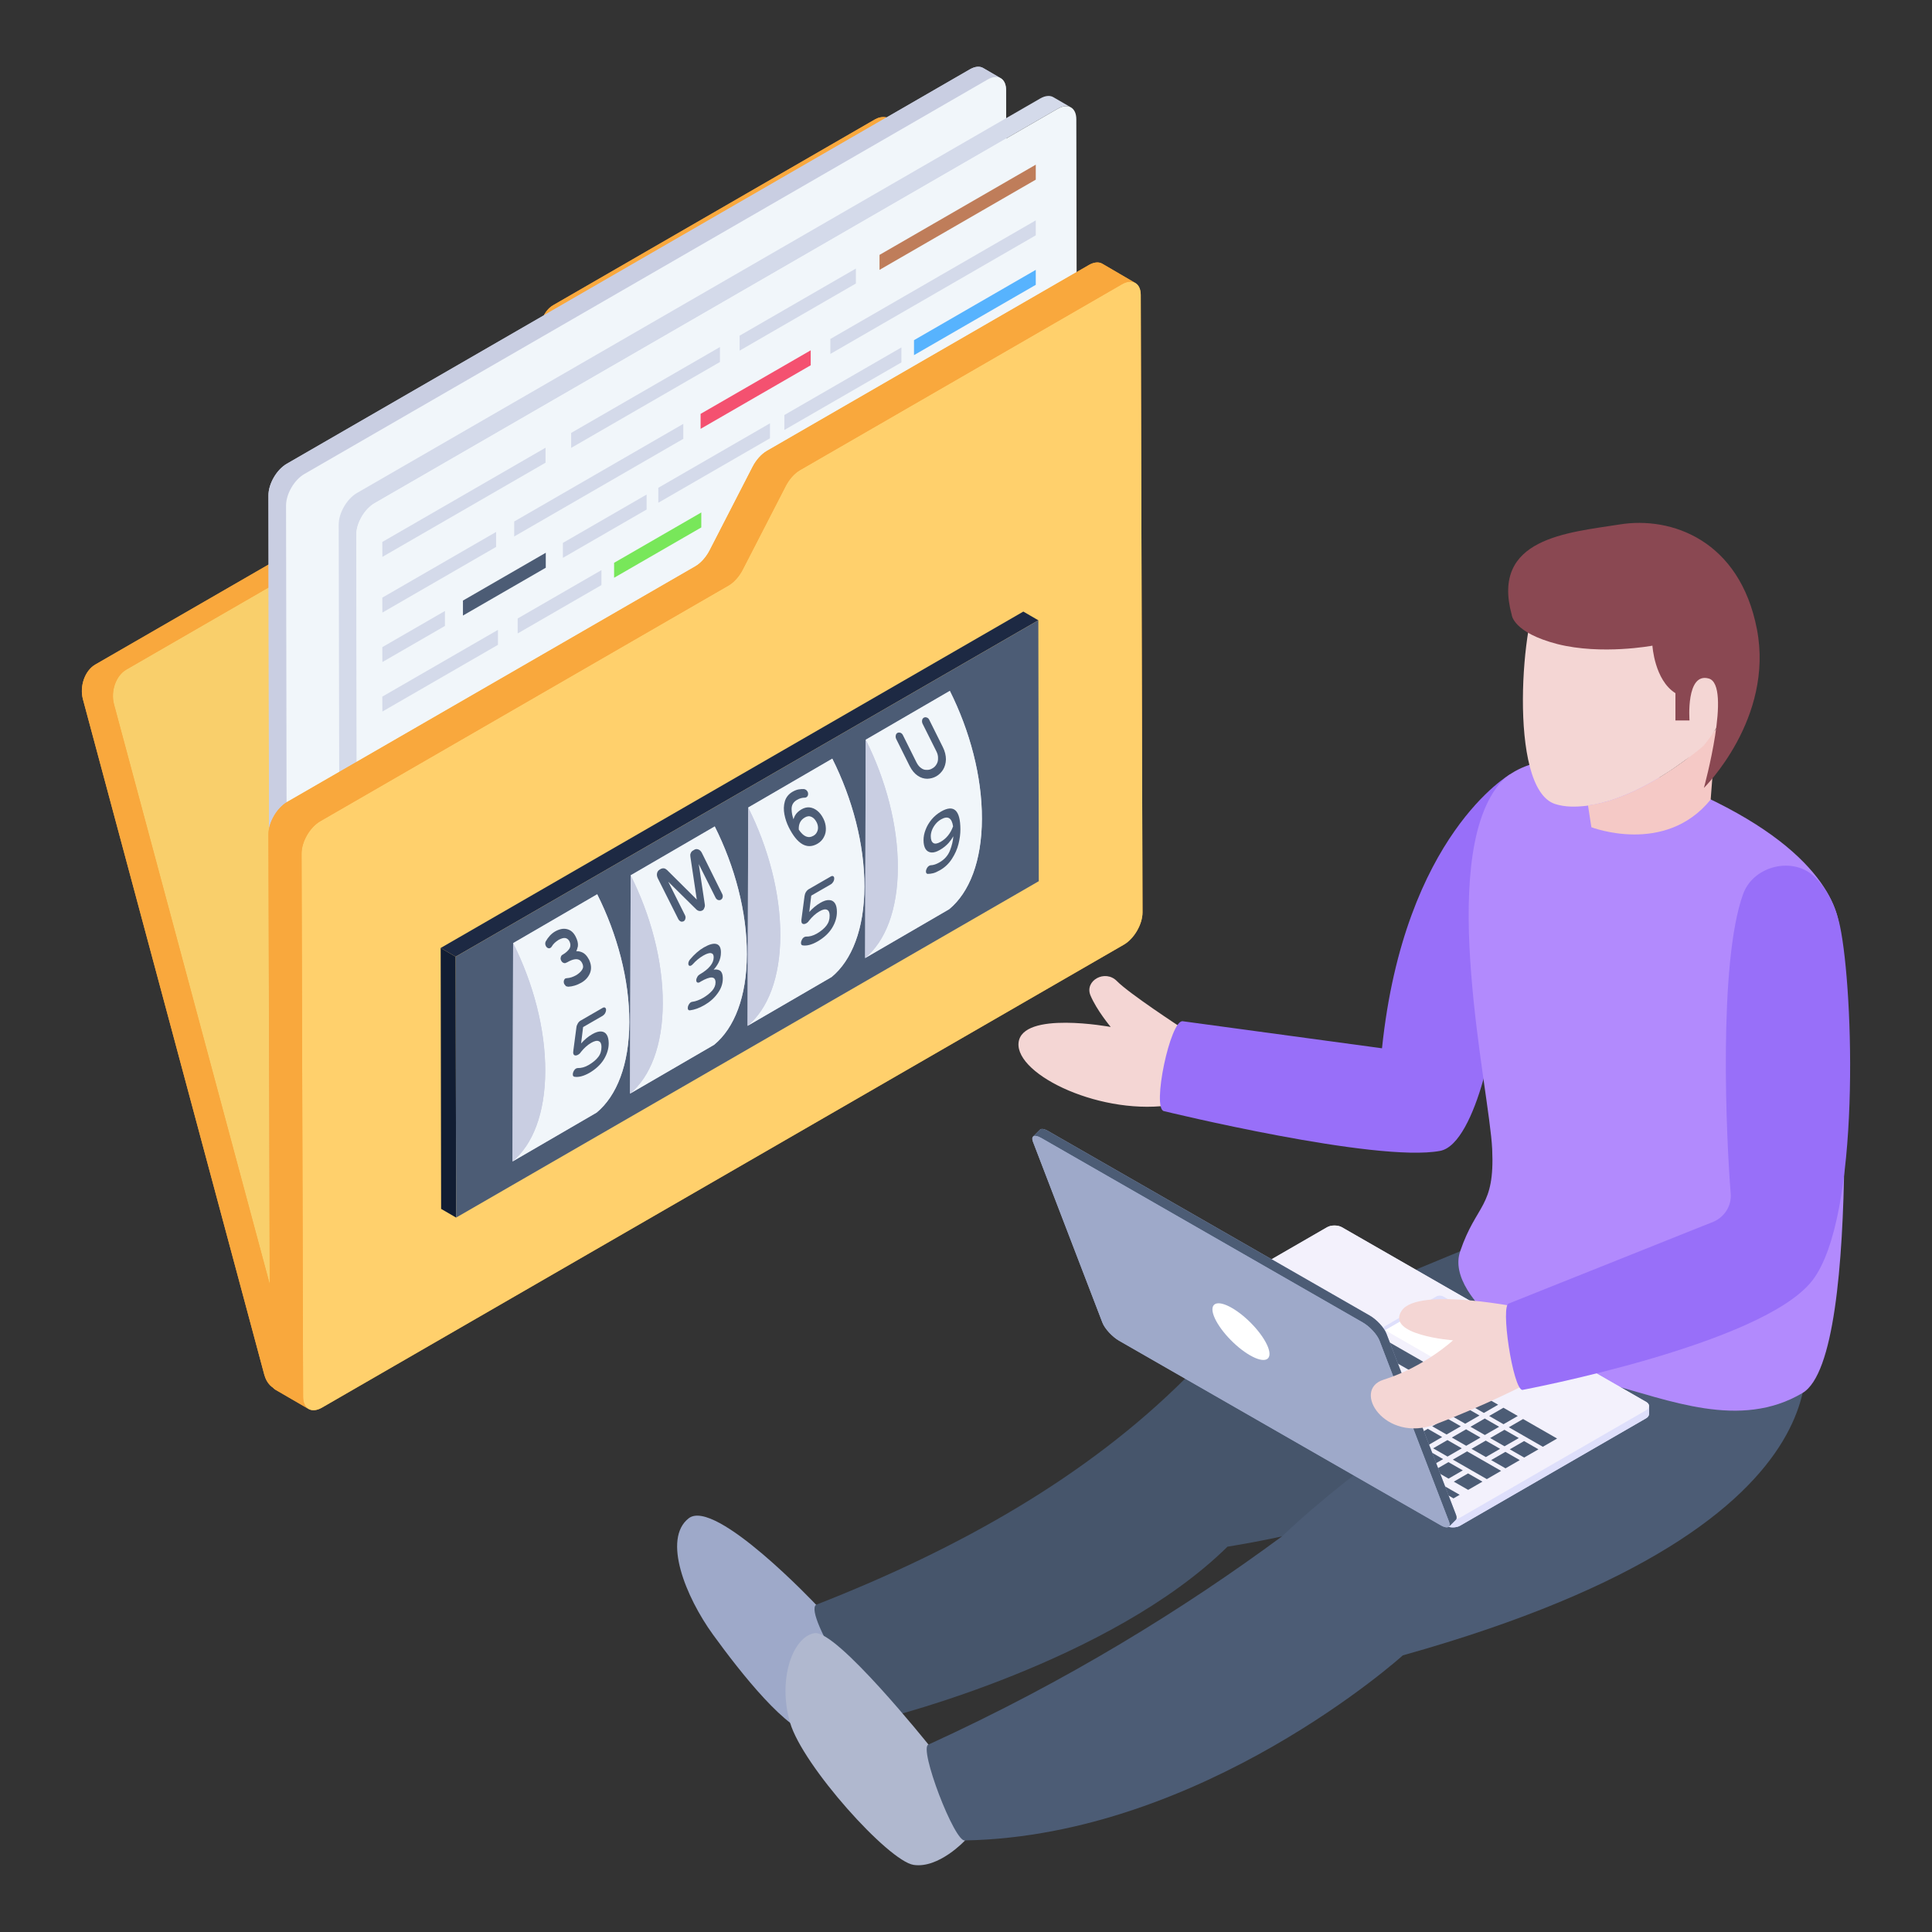 <svg xmlns="http://www.w3.org/2000/svg" id="Layer_1" x="0" y="0" enable-background="new 0 0 140 140" version="1.1" viewBox="0 0 140 140" xml:space="preserve"><rect x="0" y="0" width="140" height="140" fill="#333333" stroke="none"/><g id="Secure_Folder"><path fill="#f9a83d" d="M81.332,67.376l-58.11,33.55
								c-0.26,0.15-0.53,0.19-0.78,0.15l-2.23-0.35
								c-0.48-0.08-0.89-0.48-1.06-1.11L6.012,50.676
								c-0.26-0.96,0.14-2.08,0.89-2.52l29.58-17.07
								c0.4-0.23,0.71-0.68,0.87-1.21l1.86-6.55
								c0.16-0.53,0.47-0.98,0.87-1.21L63.412,8.646
								c0.26-0.14,0.52-0.19,0.77-0.15l2.25,0.36H66.382
								c0.49,0.06,0.93,0.45,1.1,1.1l14.75,54.9
								C82.482,65.816,82.082,66.946,81.332,67.376z"/><path fill="#f9cf6b" d="M65.663,9.01c0.749-0.432,1.565-0.007,1.822,0.95
												l14.743,54.898c0.257,0.957-0.143,2.084-0.892,2.517l-58.111,33.55
												c-0.752,0.434-1.565,0.007-1.822-0.95L8.261,51.039
												c-0.257-0.957,0.14-2.082,0.892-2.517L38.73,31.446
												c0.399-0.23,0.716-0.673,0.869-1.21l1.863-6.545
												c0.154-0.537,0.473-0.982,0.872-1.212L65.663,9.01z"/><path fill="#f9a83d" d="M66.431,8.856c-0.247-0.043-0.51,0.008-0.769,0.153
												L42.334,22.479c-0.4,0.23-0.718,0.676-0.871,1.211l-1.862,6.546
												c-0.157,0.536-0.472,0.978-0.871,1.211L9.151,48.522
												c-0.748,0.434-1.148,1.56-0.888,2.516L21.405,99.975
												c0.166,0.629,0.578,1.033,1.054,1.105l-2.249-0.357
												c-0.476-0.076-0.888-0.476-1.058-1.109L6.01,50.677
												c-0.255-0.956,0.14-2.083,0.893-2.516l29.579-17.074
												c0.4-0.23,0.714-0.676,0.867-1.211l1.866-6.546
												c0.153-0.536,0.472-0.982,0.871-1.211L63.413,8.648
												c0.255-0.145,0.519-0.196,0.765-0.153L66.431,8.856z"/><g><path fill="#c9cee2" d="M73.002,43.576L20.832,93.586l-1.28-0.74L19.452,35.906
								c0-0.85,0.59-1.87,1.33-2.3L70.292,5.016
								c0.37-0.21,0.71-0.23,0.95-0.09l1.27,0.74
								c0.24,0.14,0.39,0.43,0.39,0.85L73.002,43.576z"/><path fill="#c9cee2" d="M72.517,5.669c-0.242-0.141-0.579-0.123-0.948,0.09
													L22.052,34.351c-0.734,0.423-1.328,1.451-1.324,2.29l0.101,56.94
													l-1.274-0.738l-0.101-56.94c-0.004-0.843,0.59-1.871,1.324-2.294
													L70.296,5.018c0.369-0.21,0.702-0.232,0.944-0.09L72.517,5.669z"/><path fill="#f1f6fa" d="M71.571,5.76c0.732-0.423,1.33-0.082,1.333,0.759
													l0.101,37.053L20.829,93.583l-0.101-56.94
													c-0.002-0.841,0.589-1.869,1.324-2.293L71.571,5.76z"/><g><path fill="#d4daea" d="M77.607,7.783c-0.242-0.141-0.579-0.123-0.948,0.09
												L27.143,36.465c-0.734,0.423-1.328,1.451-1.324,2.29l0.101,49.908
												l-1.274-0.738l-0.101-49.908c-0.004-0.843,0.59-1.871,1.324-2.294
												L75.386,7.132c0.369-0.21,0.702-0.232,0.944-0.09L77.607,7.783z"/><path fill="#f1f6fa" d="M76.661,7.874C77.393,7.451,77.991,7.792,77.994,8.633
												l0.101,51.681L25.919,90.438l-0.101-51.681
												c-0.002-0.841,0.589-1.869,1.324-2.293L76.661,7.874z"/></g></g><g><path fill="#f9a83d" d="M82.792,66.116c0,0.86-0.61,1.91-1.36,2.34l-58.11,33.55
								c-0.38,0.22-0.72,0.23-0.96,0.09l-2.4-1.39
								c-0.24-0.14-0.39-0.44-0.4-0.87l-0.11-39.37
								c0-0.86,0.61-1.91,1.35-2.35l29.58-17.07
								c0.4-0.23,0.78-0.66,1.04-1.15l3.12-6.07
								c0.26-0.5,0.64-0.92,1.04-1.15l23.32-13.47
								c0.38-0.22,0.72-0.24,0.97-0.1l2.39,1.4
								c0.25,0.14,0.4,0.44,0.4,0.87L82.792,66.116z"/><path fill="#ffd06c" d="M81.299,20.598c0.752-0.434,1.362-0.086,1.364,0.774
												l0.127,44.739c0.002,0.861-0.603,1.91-1.355,2.344l-58.111,33.55
												c-0.749,0.432-1.359,0.085-1.361-0.776l-0.112-39.376
												c-0.002-0.861,0.603-1.91,1.352-2.343l29.578-17.077
												c0.399-0.23,0.778-0.652,1.035-1.15l3.122-6.069
												c0.257-0.498,0.636-0.92,1.035-1.15L81.299,20.598z"/><path fill="#f9a83d" d="M79.871,19.11c-0.247-0.144-0.59-0.123-0.968,0.095
											L55.577,32.672c-0.399,0.23-0.778,0.652-1.035,1.15l-3.122,6.069
											c-0.257,0.498-0.636,0.92-1.035,1.15L20.807,58.119
											c-0.749,0.432-1.355,1.482-1.352,2.343l0.112,39.376
											c0.001,0.428,0.152,0.729,0.396,0.87l2.397,1.393
											c-0.244-0.142-0.395-0.443-0.396-0.87l-0.112-39.376
											c-0.002-0.861,0.603-1.91,1.352-2.343l29.578-17.077
											c0.399-0.23,0.778-0.652,1.035-1.15l3.122-6.069
											c0.257-0.498,0.636-0.92,1.035-1.15l23.325-13.467
											c0.379-0.219,0.721-0.239,0.968-0.095L79.871,19.11z"/></g><g><polygon fill="#d4daea" points="36.084 45.642 27.704 50.48 27.71 51.561 36.084 46.727"/><polygon fill="#d4daea" points="37.512 44.818 37.512 45.902 43.582 42.397 43.582 41.313"/><polygon fill="#78e75a" points="50.818 37.135 44.5 40.783 44.5 41.867 50.818 38.22"/><polygon fill="#d4daea" points="39.532 32.443 27.704 39.272 27.71 40.353 39.532 33.528"/><polygon fill="#d4daea" points="52.169 25.148 41.389 31.371 41.389 32.456 52.169 26.232"/><polygon fill="#d4daea" points="62.02 19.46 53.596 24.323 53.596 25.408 62.02 20.544"/><polygon fill="#bf7d5a" points="63.734 18.47 63.734 19.555 75.056 13.018 75.056 11.933"/><g><polygon fill="#f45170" points="50.768 29.991 50.768 31.076 58.747 26.469 58.747 25.385"/><polygon fill="#d4daea" points="35.95 38.546 27.704 43.307 27.71 44.389 35.95 39.631"/><polygon fill="#d4daea" points="37.261 37.79 37.261 38.874 49.514 31.8 49.514 30.715"/><polygon fill="#d4daea" points="60.172 24.562 60.172 25.647 75.056 17.053 75.056 15.968"/></g><g><polygon fill="#d4daea" points="56.837 30.074 56.837 31.158 65.319 26.262 65.319 25.177"/><polygon fill="#d4daea" points="32.242 44.274 27.704 46.894 27.71 47.975 32.242 45.358"/><polygon fill="#4c5c75" points="33.547 43.52 33.547 44.605 39.549 41.14 39.549 40.055"/><polygon fill="#d4daea" points="40.789 39.34 40.789 40.424 46.856 36.921 46.856 35.837"/><polygon fill="#d4daea" points="47.704 35.347 47.704 36.431 55.794 31.761 55.794 30.676"/><polygon fill="#57b3fe" points="66.232 24.65 66.232 25.734 75.056 20.639 75.056 19.555"/></g></g><g><polygon fill="#111d33" points="33.052 88.231 31.965 87.6 31.933 68.694 33.019 69.326"/><polygon fill="#1d2943" points="33.019 69.326 31.933 68.694 74.155 44.317 75.242 44.949"/><polygon fill="#4c5c75" points="75.242 44.949 75.274 63.854 33.052 88.231 33.019 69.326"/><g><path fill="#c9cee2" d="M71.152,59.336c-0.01,3.07-0.91,5.34-2.37,6.55
																l-6.09,3.54l0.04-15.82l6.1-3.54
																C70.272,52.946,71.162,56.256,71.152,59.336z"/><path fill="#f1f6fa" d="M62.734,53.604l6.093-3.541
																c1.448,2.886,2.336,6.192,2.327,9.27
																c-0.009,3.072-0.913,5.343-2.372,6.549l-6.093,3.541
																c1.459-1.205,2.363-3.477,2.372-6.549
																C65.07,59.796,64.182,56.49,62.734,53.604z"/><path fill="#c9cee2" d="M62.734 53.604c1.448 2.886 2.336 6.192 2.327 9.27-.009 3.072-.913 5.343-2.372 6.549L62.734 53.604zM62.642 64.246c-.01 3.07-.92 5.34-2.38 6.55l-6.09 3.54.05-15.82 6.09-3.54C61.762 57.866 62.642 61.166 62.642 64.246z"/><path fill="#f1f6fa" d="M54.218,58.517l6.093-3.541
																c1.448,2.886,2.336,6.192,2.327,9.27
																c-0.009,3.072-0.913,5.343-2.372,6.549l-6.093,3.541
																c1.459-1.205,2.363-3.477,2.372-6.549
																C56.553,64.709,55.665,61.403,54.218,58.517z"/><path fill="#c9cee2" d="M54.218 58.517c1.448 2.886 2.336 6.192 2.327 9.27-.009 3.072-.913 5.343-2.372 6.549L54.218 58.517zM54.122 69.156c-.01 3.08-.91 5.35-2.37 6.55l-6.1 3.54.05-15.82 6.09-3.54C53.242 62.776 54.132 66.086 54.122 69.156z"/><path fill="#f1f6fa" d="M45.701,63.43l6.093-3.541
																c1.448,2.886,2.336,6.192,2.327,9.27
																c-0.009,3.072-0.913,5.343-2.372,6.549l-6.093,3.541
																c1.459-1.205,2.363-3.477,2.372-6.549
																C48.036,69.622,47.148,66.316,45.701,63.43z"/><path fill="#c9cee2" d="M45.701,63.43c1.448,2.886,2.336,6.192,2.327,9.27
																c-0.009,3.072-0.913,5.343-2.372,6.549L45.701,63.43z"/><g><path fill="#c9cee2" d="M45.602,74.076c-0.01,3.07-0.91,5.34-2.37,6.55
																l-6.09,3.54l0.04-15.82l6.09-3.54
																C44.722,67.686,45.612,70.996,45.602,74.076z"/></g><g><path fill="#f1f6fa" d="M37.184,68.343l6.093-3.541
																c1.448,2.886,2.336,6.192,2.327,9.27
																c-0.009,3.072-0.913,5.343-2.372,6.549l-6.093,3.541
																c1.459-1.205,2.363-3.477,2.372-6.549
																C39.52,74.535,38.631,71.229,37.184,68.343z"/><path fill="#c9cee2" d="M37.184,68.343c1.448,2.886,2.336,6.192,2.327,9.27
																c-0.009,3.072-0.913,5.343-2.372,6.549L37.184,68.343z"/></g><g><path fill="#4c5c75" d="M44.11 75.593c0 .397-.119.793-.352 1.175-.238.382-.59.709-1.046.976-.411.233-.778.332-1.085.282-.04-.01-.064-.02-.084-.045-.025-.025-.035-.064-.035-.124 0-.084.025-.164.064-.243.045-.084.099-.144.169-.183.045-.025.084-.035.124-.035.258.005.52-.064.783-.218.307-.178.545-.377.704-.585.159-.203.233-.446.233-.729 0-.223-.064-.362-.198-.416-.129-.055-.312-.015-.545.119-.268.154-.52.382-.748.669l-.059.079c-.035.04-.079.079-.134.109-.099.059-.188.074-.258.05-.069-.03-.109-.099-.109-.208 0-.05.005-.104.015-.154l.218-1.655c.01-.104.045-.198.099-.287.05-.089.119-.164.198-.208l1.606-.927c.069-.04.129-.045.173-.015.05.03.074.084.074.159 0 .079-.025.164-.069.248-.05.079-.109.139-.178.183l-1.417.818-.144 1.184c.243-.273.51-.501.798-.664.253-.149.471-.213.649-.203.183.01.317.089.411.238C44.061 75.128 44.105 75.336 44.11 75.593zM52.377 70.918c0 .367-.124.724-.377 1.066-.243.342-.565.624-.952.847-.372.218-.729.342-1.056.382-.05.005-.084-.01-.114-.035-.025-.025-.04-.074-.04-.134 0-.074.02-.154.064-.233.045-.084.099-.144.164-.183.035-.02.074-.035.114-.035.233-.03.496-.129.783-.292.253-.149.466-.317.639-.51.164-.188.248-.387.248-.6-.005-.456-.357-.476-1.071-.064l-.079.05c-.069.035-.124.04-.173.015-.05-.03-.074-.084-.074-.159 0-.079.025-.154.074-.238.045-.084.104-.144.168-.183l.03-.015c.327-.188.58-.396.748-.605.164-.203.243-.411.243-.624 0-.173-.059-.268-.183-.297-.129-.03-.317.03-.57.173-.273.159-.53.367-.758.624-.045.045-.079.074-.114.094-.059.035-.104.035-.149.015-.04-.025-.064-.074-.064-.149 0-.099.045-.203.119-.297.322-.382.659-.679 1.006-.877.387-.223.694-.307.907-.248.218.059.332.263.332.605 0 .273-.059.525-.178.753-.094.183-.213.352-.352.505.159-.035.297-.015.426.045C52.293 70.393 52.377 70.591 52.377 70.918zM60.645 66.067c.005.396-.114.793-.352 1.18-.233.377-.585.704-1.046.971-.411.238-.778.337-1.085.287-.04-.01-.064-.025-.084-.045-.02-.025-.035-.064-.035-.129 0-.079.025-.164.069-.243.04-.079.094-.139.168-.183.04-.02.084-.035.119-.035.258.01.52-.064.783-.213.312-.178.55-.382.704-.585.159-.208.238-.446.233-.729 0-.223-.064-.362-.198-.421-.129-.055-.312-.015-.54.119-.268.154-.52.382-.753.674l-.055.074c-.04.045-.084.084-.139.114-.099.059-.183.069-.253.045-.074-.025-.109-.099-.109-.208 0-.05 0-.099.01-.154l.218-1.65c.015-.109.045-.203.099-.292.055-.089.124-.159.203-.208l1.601-.922c.069-.04.129-.045.173-.02.055.03.074.084.074.164 0 .079-.02.159-.069.243-.05.079-.109.144-.178.183l-1.417.818-.144 1.184c.243-.273.515-.496.803-.664.248-.144.466-.213.649-.198.178.005.317.089.411.233C60.6 65.606 60.645 65.81 60.645 66.067zM68.186 58.811c-.253.149-.481.337-.669.56-.193.233-.342.481-.441.743-.104.263-.154.52-.154.768 0 .278.055.496.149.644.099.154.243.233.416.248.178.015.387-.05.615-.183.258-.144.471-.322.644-.515.134-.154.248-.317.337-.476-.025.332-.104.674-.238 1.016-.144.372-.401.664-.763.872-.228.134-.446.208-.649.213-.035.005-.064.015-.099.035-.069.04-.129.104-.173.188-.045.079-.064.159-.064.228 0 .05.01.089.035.124.02.03.055.045.089.05.124 0 .258-.015.401-.05s.307-.114.501-.223c.347-.198.639-.476.857-.818.223-.342.382-.699.476-1.075.094-.372.139-.729.139-1.066C69.589 58.702 69.118 58.271 68.186 58.811zM68.156 61.007c-.228.129-.411.159-.525.079-.124-.079-.183-.248-.183-.496 0-.139.03-.287.089-.441.059-.154.149-.302.258-.436.114-.139.243-.248.387-.332.501-.287.788-.124.882.501C68.875 60.397 68.578 60.764 68.156 61.007z"/></g></g><g><path fill="#4c5c75" d="M42.756 70.508c-.116.284-.323.53-.646.71-.297.168-.62.271-.943.284l-.155-.039-.116-.142c-.039-.077-.052-.155-.039-.232.013-.077.052-.142.103-.181.039-.013.077-.026.116-.026.232-.013.452-.09.685-.22.181-.116.336-.245.426-.4.09-.142.09-.297 0-.465-.065-.129-.271-.542-1.085-.065l-.065.026c-.065.039-.129.052-.207.013-.077-.026-.129-.09-.168-.168-.039-.077-.052-.155-.026-.232.013-.077.052-.142.116-.181l.026-.013c.245-.142.413-.31.504-.465.077-.168.065-.323-.013-.491-.065-.129-.168-.22-.297-.245-.129-.026-.297.026-.491.129-.207.129-.387.284-.504.491-.026.052-.065.077-.09.09-.065.039-.116.039-.181.013-.065-.026-.116-.077-.155-.155-.052-.103-.052-.207-.013-.31.181-.323.4-.568.685-.736.323-.181.607-.232.865-.168.271.065.478.245.633.555.129.258.181.478.155.685-.026.129-.065.245-.116.362.129-.013.258.013.388.065.207.077.387.258.542.555C42.847 69.888 42.872 70.211 42.756 70.508zM52.366 65.018c-.013.078-.065.142-.129.181-.065.039-.142.039-.22.013-.065-.026-.129-.09-.168-.168l-1.214-2.428.439 2.932c.013.09 0 .181-.039.245-.026.09-.077.155-.142.181-.065.039-.142.052-.22.039-.077-.013-.155-.052-.22-.116l-2.028-2.002 1.214 2.428c.039.077.052.168.026.245-.013.09-.065.155-.129.194-.065.026-.142.039-.207.013-.077-.039-.142-.103-.181-.181l-1.485-2.958c-.052-.116-.077-.233-.052-.349.026-.116.077-.194.168-.258l.129-.077c.065-.026.142-.039.22-.026.077.013.142.065.207.116l2.157 2.144-.465-3.113c-.013-.09-.013-.181.026-.245.026-.077.077-.142.142-.181l.129-.077c.09-.052.181-.052.284-.013.103.039.181.116.245.232l1.472 2.971C52.366 64.838 52.392 64.928 52.366 65.018zM59.219 58.746c-.171-.138-.363-.219-.562-.24-.19-.018-.389.033-.575.141-.208.12-.361.263-.46.429-.054.095-.093.19-.123.29-.085-.242-.131-.48-.136-.723-.008-.305.122-.526.397-.685.18-.104.37-.159.573-.158.035-.002.069-.013.1-.03.061-.035.108-.099.121-.179.011-.079.002-.156-.037-.234l-.104-.122-.137-.057c-.133-.005-.268 0-.408.026-.134.023-.285.083-.437.17-.281.162-.474.401-.558.696-.085.295-.094.61-.032.938.062.328.168.641.316.938.615 1.23 1.317 1.635 2.077 1.196.208-.12.366-.284.464-.478.11-.2.158-.41.147-.649-.007-.233-.065-.464-.174-.683C59.548 59.084 59.399 58.888 59.219 58.746zM59.276 59.961c.004.125-.022.231-.078.337-.053.112-.14.199-.247.261-.377.218-.725.072-1.068-.44-.022-.406.122-.699.437-.881.174-.101.332-.119.486-.044.15.068.273.198.379.41C59.241 59.717 59.271 59.836 59.276 59.961zM68.546 55.031c-.009.282-.079.529-.211.749-.132.203-.3.37-.493.476-.203.115-.414.167-.643.176-.247 0-.476-.07-.696-.22-.229-.15-.423-.388-.582-.696l-.978-1.965c-.035-.079-.053-.167-.035-.247.009-.088.062-.159.123-.194.062-.035.141-.035.22-.009.079.026.141.097.176.167l.987 1.983c.097.185.203.317.335.405.123.097.264.141.405.132.141.009.282-.026.405-.106.123-.062.229-.167.3-.291.079-.123.123-.273.115-.441.009-.167-.035-.344-.132-.529l-.987-1.974c-.035-.079-.053-.167-.035-.256.009-.079.062-.15.123-.185.062-.035.141-.044.22-.009.079.026.141.088.176.167l.978 1.965C68.475 54.44 68.546 54.749 68.546 55.031z"/></g></g><g><path fill="#9ea9c9" d="M59.14,116.289c0,0-7.318-7.762-9.234-6.268
								c-1.916,1.494-0.217,5.7,1.757,8.424s5.46,7.173,7.376,7.261
								c1.916,0.088,5.264-1.253,5.264-1.253l-2.815-6.612L59.14,116.289z"/><path fill="#46556b" d="M115.692,95.086c0,0-8.18,9.08-11.91,12.2
								c-3.72,3.12-14.83,4.79-14.83,4.79
								c-8.48,8.35-24.65,12.38-24.65,12.38
								c-0.96,0.63-6.13-7.53-5.16-8.17
								c10.52-4.113,19.69-9.36,26.74-16.39
								c1.75-1.81,19.92-9.22,19.92-9.22L115.692,95.086z"/><path fill="#b0b8cf" d="M67.28,126.418c0,0-6.671-8.337-8.259-8.072
								c-1.588,0.265-2.684,3.375-1.767,6.492
								c0.916,3.117,7.124,10.023,8.951,10.299
								c1.826,0.276,3.727-1.773,3.727-1.773L67.28,126.418z"/><path fill="#4c5c75" d="M130.454,96.291c0,0,6.175,13.865-28.798,23.662
								c0,0-14.483,13.083-31.724,13.412c-0.739,0.215-3.391-6.732-2.652-6.947
								c10.091-4.605,18.63-9.926,25.613-15.084
								c5.762-5.449,13.068-10.074,20.473-15.067L130.454,96.291z"/><path fill="#f4d6d4" d="M85.095,80.037c-5.157,0.903-11.519-2.122-11.287-4.474
								c0.243-2.342,6.679-1.145,6.679-1.145s-1.015-1.208-1.469-2.29
								c-0.444-1.071,1.067-1.912,1.923-1.029c0.888,0.903,4.587,3.319,4.587,3.319
								S90.252,79.144,85.095,80.037z"/><path fill="#986ff9" d="M108.268,73.441c0.364,0.28-1.211,9.441-3.906,9.955
								c-4.614,0.88-20.015-2.879-20.015-2.879
								c-0.903-0.163,0.463-6.676,1.367-6.513l14.431,1.959
								c1.617-15.495,9.307-19.872,9.307-19.872L108.268,73.441z"/><path fill="#b28afd" d="M108.573,56.9c0,0,2.766-4.27,13.089,0
								s11.69,9.005,11.641,10.723s1.864,30.615-2.68,33.315
								c-4.544,2.7-9.702,0.49-14.196-0.688s-11.804-6.087-10.619-9.572
								c1.185-3.485,2.519-3.142,2.321-7.412S104.127,62.545,108.573,56.9z"/><g><path fill="#f5c9c6" d="M124.585,52.563l-0.504,3.836l-0.12,1.541
									c-3.297,4.071-8.643,2.004-8.643,2.004l-0.246-1.586
									c2.628-0.338,5.291-2.006,6.898-3.172
									C122.896,54.534,124.585,52.563,124.585,52.563z"/><path fill="#f4d6d4" d="M123.459,54.026c0,0-0.556,0.508-1.487,1.162
								c-1.6,1.173-4.279,2.831-6.901,3.181c-0.023,0-0.068,0.023-0.113,0.023
								c-0.772,0.09-1.555,0.102-2.281-0.135
								c-3.473-1.151-2.384-13.909-0.999-15.59
								c2.111,1.67,5.346,3.328,9.148,2.538h0.011
								c0.091,0.068,0.17,0.135,0.238,0.226c0.306,0.305,0.499,0.688,0.613,1.117
								c0.499,1.952,3.248-1.578,3.248-1.578l-1.442,3.243
								c0,0,0.169-0.876,1.611,0.624C126.569,50.314,123.459,54.026,123.459,54.026z"/><path fill="#8a4852" d="M123.472,57.096c0,0,2.048-7.463,0.348-7.929
									c-1.667-0.466-1.392,3.04-1.392,3.04h-1.02v-1.978
									c-1.521-0.949-1.667-3.442-1.667-3.442s-3.674,0.692-6.878-0.113
									c-3.237-0.836-3.318-2.123-3.318-2.123c-1.521-5.565,4.062-5.951,7.816-6.546
									c3.755-0.611,8.707,1.142,9.953,7.591
									C128.562,52.078,123.472,57.096,123.472,57.096z"/></g><g><path fill="#dedffb" d="M119.452,102.026c0.09-0.15,0.04-0.33-0.17-0.44
																	L97.232,88.926c-0.29-0.16-0.77-0.16-1.06,0l-13.47,7.78
																	c-0.15,0.09-0.22,0.2-0.22,0.31v0.58
																	c0,0.11,0.07,0.22,0.22,0.31l22.05,12.65
																	c0.29,0.16,0.76,0.17,1.05,0l13.48-7.78
																	c0.14-0.08,0.21-0.2,0.21-0.31l0.01-0.58
																	C119.502,101.936,119.482,101.986,119.452,102.026z M104.752,109.976
																	l-12.03-6.91l12.03,6.9c0.03,0.01,0.05,0.03,0.07,0.03
																	C104.802,109.996,104.772,109.986,104.752,109.976z"/><path fill="#dedffb" d="M119.499,101.885l-0.004,0.585
																						c0,0.111-0.07,0.221-0.214,0.303l-13.475,7.783
																						c-0.292,0.168-0.766,0.164-1.055,0l-22.052-12.655
																						c-0.144-0.082-0.218-0.192-0.218-0.307l0.004-0.585
																						c0,0.115,0.07,0.225,0.218,0.307l22.052,12.655
																						c0.288,0.164,0.762,0.168,1.055-0.004l13.475-7.779
																						C119.429,102.106,119.499,101.996,119.499,101.885z"/><path fill="#f3f1fc" d="M82.704,97.318l22.05,12.652
																						c0.289,0.169,0.762,0.169,1.056,0l13.474-7.78
																						c0.289-0.169,0.284-0.442-0.005-0.607l-22.05-12.656
																						c-0.289-0.165-0.767-0.165-1.056,0l-13.474,7.78
																						C82.405,96.875,82.415,97.153,82.704,97.318z"/><g><path fill="#dedffb" d="M100.369,96.096l3.705-2.145
																					c0.151-0.087,0.372-0.087,0.512,0l5.741,3.289
																					c0.145,0.081,0.145,0.214,0,0.295l-0.006,0.006l-5.735-3.289
																					c-0.14-0.087-0.361-0.087-0.512,0l-3.699,2.139h-0.006
																					C100.224,96.31,100.224,96.177,100.369,96.096z"/><path fill="#fff" d="M104.586,94.252l5.735,3.289l-3.699,2.139
																					c-0.151,0.087-0.378,0.087-0.529,0l-5.718-3.289l3.699-2.139
																					C104.225,94.166,104.446,94.166,104.586,94.252z"/></g><g><polygon fill="#4c5c75" points="96.188 102.818 95.74 103.078 96.781 103.675 97.23 103.416"/><polygon fill="#4c5c75" points="96.201 96.255 95.167 96.852 96.206 97.449 97.24 96.851"/><polygon fill="#4c5c75" points="87.646 97.917 87.197 98.176 88.237 98.772 88.685 98.513"/><polygon fill="#4c5c75" points="92.148 99.792 93.183 99.195 92.143 98.598 91.109 99.196"/><polygon fill="#4c5c75" points="96.27 97.854 95.238 98.45 96.279 99.047 97.311 98.451"/><polygon fill="#4c5c75" points="97.614 103.636 97.165 103.895 98.206 104.493 98.655 104.234"/><polygon fill="#4c5c75" points="96.422 102.244 97.456 101.647 96.415 101.049 95.38 101.647"/><polygon fill="#4c5c75" points="95.817 96.035 91.928 93.803 90.893 94.401 94.783 96.632"/><polygon fill="#4c5c75" points="97.624 97.072 96.59 97.669 97.631 98.266 98.665 97.669"/><polygon fill="#4c5c75" points="99.049 97.889 98.014 98.487 99.054 99.083 100.088 98.486"/><polygon fill="#4c5c75" points="99.27 103.879 100.304 103.281 99.263 102.684 98.229 103.281"/><polygon fill="#4c5c75" points="92.07 97 91.036 97.597 92.077 98.195 93.112 97.597"/><polygon fill="#4c5c75" points="93.342 101.185 92.893 101.444 93.933 102.041 94.382 101.782"/><polygon fill="#4c5c75" points="97.558 96.668 98.592 96.07 97.553 95.474 96.518 96.072"/><polygon fill="#4c5c75" points="97.845 103.061 98.879 102.463 97.838 101.866 96.804 102.463"/><polygon fill="#4c5c75" points="100.462 105.27 100.013 105.53 101.054 106.127 101.503 105.868"/><polygon fill="#4c5c75" points="100.542 100.304 99.509 100.901 100.55 101.498 101.583 100.902"/><polygon fill="#4c5c75" points="100.472 98.706 99.438 99.303 100.479 99.901 101.513 99.303"/><polygon fill="#4c5c75" points="100.622 103.097 101.656 102.5 100.615 101.903 99.58 102.5"/><polygon fill="#4c5c75" points="99.037 104.453 98.588 104.712 99.629 105.309 100.078 105.05"/><polygon fill="#4c5c75" points="100.693 104.695 101.727 104.098 100.686 103.5 99.651 104.098"/><polygon fill="#4c5c75" points="89.069 98.733 88.62 98.992 89.662 99.59 90.11 99.331"/><polygon fill="#4c5c75" points="90.335 97.561 87.87 96.147 86.836 96.744 89.3 98.158"/><polygon fill="#4c5c75" points="94.847 97.037 93.814 97.633 94.854 98.23 95.887 97.633"/><polygon fill="#4c5c75" points="94.996 101.426 96.031 100.829 94.992 100.233 93.957 100.83"/><polygon fill="#4c5c75" points="93.5 99.011 94.534 98.414 93.495 97.818 92.461 98.415"/><polygon fill="#4c5c75" points="96.134 95.851 97.169 95.254 96.128 94.656 95.093 95.254"/><polygon fill="#4c5c75" points="89.613 96.781 90.652 97.377 91.687 96.78 90.647 96.183"/><polygon fill="#4c5c75" points="91.917 100.367 91.468 100.627 92.51 101.224 92.959 100.965"/><polygon fill="#4c5c75" points="93.422 96.219 92.39 96.816 93.431 97.413 94.463 96.817"/><polygon fill="#4c5c75" points="94.918 98.634 93.884 99.232 94.925 99.829 95.96 99.232"/><polygon fill="#4c5c75" points="99.118 99.488 98.086 100.084 99.127 100.681 100.16 100.085"/><polygon fill="#4c5c75" points="94.765 102.002 94.317 102.261 95.358 102.859 95.807 102.599"/><polygon fill="#4c5c75" points="96.348 100.646 97.383 100.048 96.343 99.452 95.309 100.049"/><polygon fill="#4c5c75" points="97.695 98.671 96.663 99.268 97.702 99.864 98.735 99.268"/><polygon fill="#4c5c75" points="99.197 102.28 100.231 101.683 99.19 101.085 98.155 101.683"/><polygon fill="#4c5c75" points="94.709 95.034 95.744 94.436 93.28 93.022 92.245 93.62"/><polygon fill="#4c5c75" points="90.494 99.551 90.045 99.81 91.085 100.406 91.533 100.147"/><polygon fill="#4c5c75" points="97.773 101.463 98.808 100.866 97.767 100.269 96.732 100.866"/><polygon fill="#4c5c75" points="90.263 95.963 89.222 95.366 88.188 95.963 89.229 96.56"/><polygon fill="#4c5c75" points="93.038 95.999 90.574 94.585 89.541 95.181 92.006 96.595"/><polygon fill="#4c5c75" points="87.262 97.697 86.221 97.099 85.772 97.358 86.813 97.956"/><polygon fill="#4c5c75" points="90.725 98.976 91.759 98.378 90.718 97.781 89.684 98.378"/><polygon fill="#4c5c75" points="93.573 100.61 94.608 100.012 93.567 99.415 92.532 100.012"/><polygon fill="#4c5c75" points="101.895 99.522 100.861 100.12 101.902 100.717 102.937 100.12"/><polygon fill="#4c5c75" points="101.967 101.122 100.934 101.718 101.975 102.316 103.008 101.719"/><polygon fill="#4c5c75" points="103.31 106.904 102.861 107.164 103.902 107.761 104.351 107.502"/><polygon fill="#4c5c75" points="101.885 106.087 101.436 106.346 102.478 106.943 102.926 106.684"/><polygon fill="#4c5c75" points="102.045 103.914 103.079 103.317 102.038 102.719 101.004 103.317"/><polygon fill="#4c5c75" points="103.541 106.329 104.575 105.732 103.534 105.134 102.5 105.732"/><polygon fill="#4c5c75" points="102.118 105.513 103.152 104.915 102.111 104.318 101.077 104.915"/><polygon fill="#4c5c75" points="103.32 100.34 102.286 100.938 103.327 101.535 104.362 100.938"/><polygon fill="#4c5c75" points="103.39 101.938 102.357 102.535 103.398 103.132 104.431 102.536"/><polygon fill="#4c5c75" points="103.463 103.537 102.428 104.134 103.47 104.732 104.504 104.134"/><polygon fill="#4c5c75" points="104.733 107.721 104.284 107.98 105.325 108.578 105.774 108.318"/><polygon fill="#4c5c75" points="104.744 101.157 103.709 101.754 104.75 102.352 105.785 101.754"/><polygon fill="#4c5c75" points="104.893 105.548 105.927 104.951 104.886 104.353 103.852 104.951"/><polygon fill="#4c5c75" points="104.815 102.756 103.782 103.353 104.824 103.95 105.856 103.354"/><polygon fill="#4c5c75" points="106 106.549 104.959 105.952 103.925 106.549 104.966 107.147"/><polygon fill="#4c5c75" points="108.95 103.205 109.985 102.607 108.944 102.01 107.909 102.607"/><polygon fill="#4c5c75" points="105.277 105.769 107.741 107.183 108.775 106.585 106.311 105.171"/><polygon fill="#4c5c75" points="106.102 101.571 107.137 100.973 98.976 96.291 97.942 96.888"/><polygon fill="#4c5c75" points="106.247 104.767 107.279 104.17 106.238 103.573 105.205 104.169"/><polygon fill="#4c5c75" points="108.054 105.804 109.095 106.401 110.127 105.805 109.086 105.207"/><polygon fill="#4c5c75" points="112.833 104.242 110.368 102.828 109.334 103.425 111.799 104.839"/><polygon fill="#4c5c75" points="106.169 101.974 105.134 102.572 106.175 103.169 107.21 102.572"/><polygon fill="#4c5c75" points="107.527 102.388 108.562 101.791 107.521 101.193 106.486 101.791"/><polygon fill="#4c5c75" points="109.017 103.609 107.982 104.206 109.024 104.803 110.058 104.206"/><polygon fill="#4c5c75" points="105.348 107.366 106.389 107.963 107.424 107.366 106.382 106.769"/><polygon fill="#4c5c75" points="109.405 105.023 110.446 105.62 111.481 105.023 110.44 104.425"/><polygon fill="#4c5c75" points="107.592 102.791 106.557 103.389 107.599 103.986 108.633 103.389"/><polygon fill="#4c5c75" points="107.663 104.391 106.63 104.987 107.671 105.584 108.704 104.988"/></g><g><path fill="#9ea9c9" d="M105.501,109.75l-5.032-13.104
							c-0.168-0.441-0.712-1.027-1.212-1.315L75.962,81.964
							c-0.293-0.171-0.508-0.199-0.601-0.103l-0.505,0.501
							c0.006-0.006,0.021-0.001,0.028-0.006c-0.083,0.061-0.107,0.184-0.031,0.382
							l5.032,13.104c0.168,0.438,0.712,1.028,1.214,1.316l23.296,13.367
							c0.349,0.2,0.574,0.19,0.628,0.023c-0.009,0.027-0.01,0.061-0.028,0.079
							l0.501-0.501C105.565,110.06,105.573,109.932,105.501,109.75z"/><path fill="#4c5c75" d="M74.856,82.362c0.093-0.092,0.308-0.064,0.601,0.103
												l23.295,13.367c0.501,0.288,1.044,0.874,1.212,1.315l5.032,13.104
												c0.072,0.181,0.064,0.309,0,0.377l0.501-0.501
												c0.068-0.068,0.075-0.195,0.004-0.377l-5.032-13.104
												c-0.168-0.441-0.712-1.027-1.212-1.315L75.962,81.964
												c-0.293-0.171-0.508-0.199-0.601-0.103L74.856,82.362z"/><path fill="#9ea9c9" d="M75.457,82.465c-0.502-0.288-0.773-0.167-0.604,0.273
												L79.886,95.842c0.168,0.438,0.712,1.028,1.214,1.316l23.296,13.367
												c0.5,0.287,0.77,0.164,0.601-0.275L99.965,97.147
												c-0.169-0.44-0.712-1.028-1.212-1.315L75.457,82.465z"/><g><path fill="#fff" d="M87.964,95.369c0.366,0.95,1.538,2.225,2.62,2.843
										c1.082,0.622,1.664,0.356,1.302-0.59c-0.366-0.95-1.538-2.225-2.624-2.847
										C88.185,94.156,87.603,94.422,87.964,95.369z"/></g></g></g><g><path fill="#f4d6d4" d="M110.551,94.825c0,0-7.766-1.637-8.975,0.145
							s3.714,2.155,3.714,2.155s-2.068,1.922-5.03,2.853
							c-2.35,0.739,0.091,4.633,3.777,3.226c3.686-1.407,6.514-2.889,6.514-2.889
							V94.825z"/></g><g><path fill="#986ff9" d="M131.332,92.786c-3.61,4.67-21.011,7.932-21.011,7.932
						c-0.68,0-1.639-6.272-0.959-6.272l14.79-5.91
						c0.83-0.35,1.34-1.18,1.26-2.06
						c-0.31-3.8-0.92-16.734,0.91-21.714
						c0.76-2.05,3.652-2.734,5.202-1.194c0.75,0.74,1.45,1.86,1.81,3.55
						C134.315,71.767,134.852,88.226,131.332,92.786z"/></g></g></g></svg>